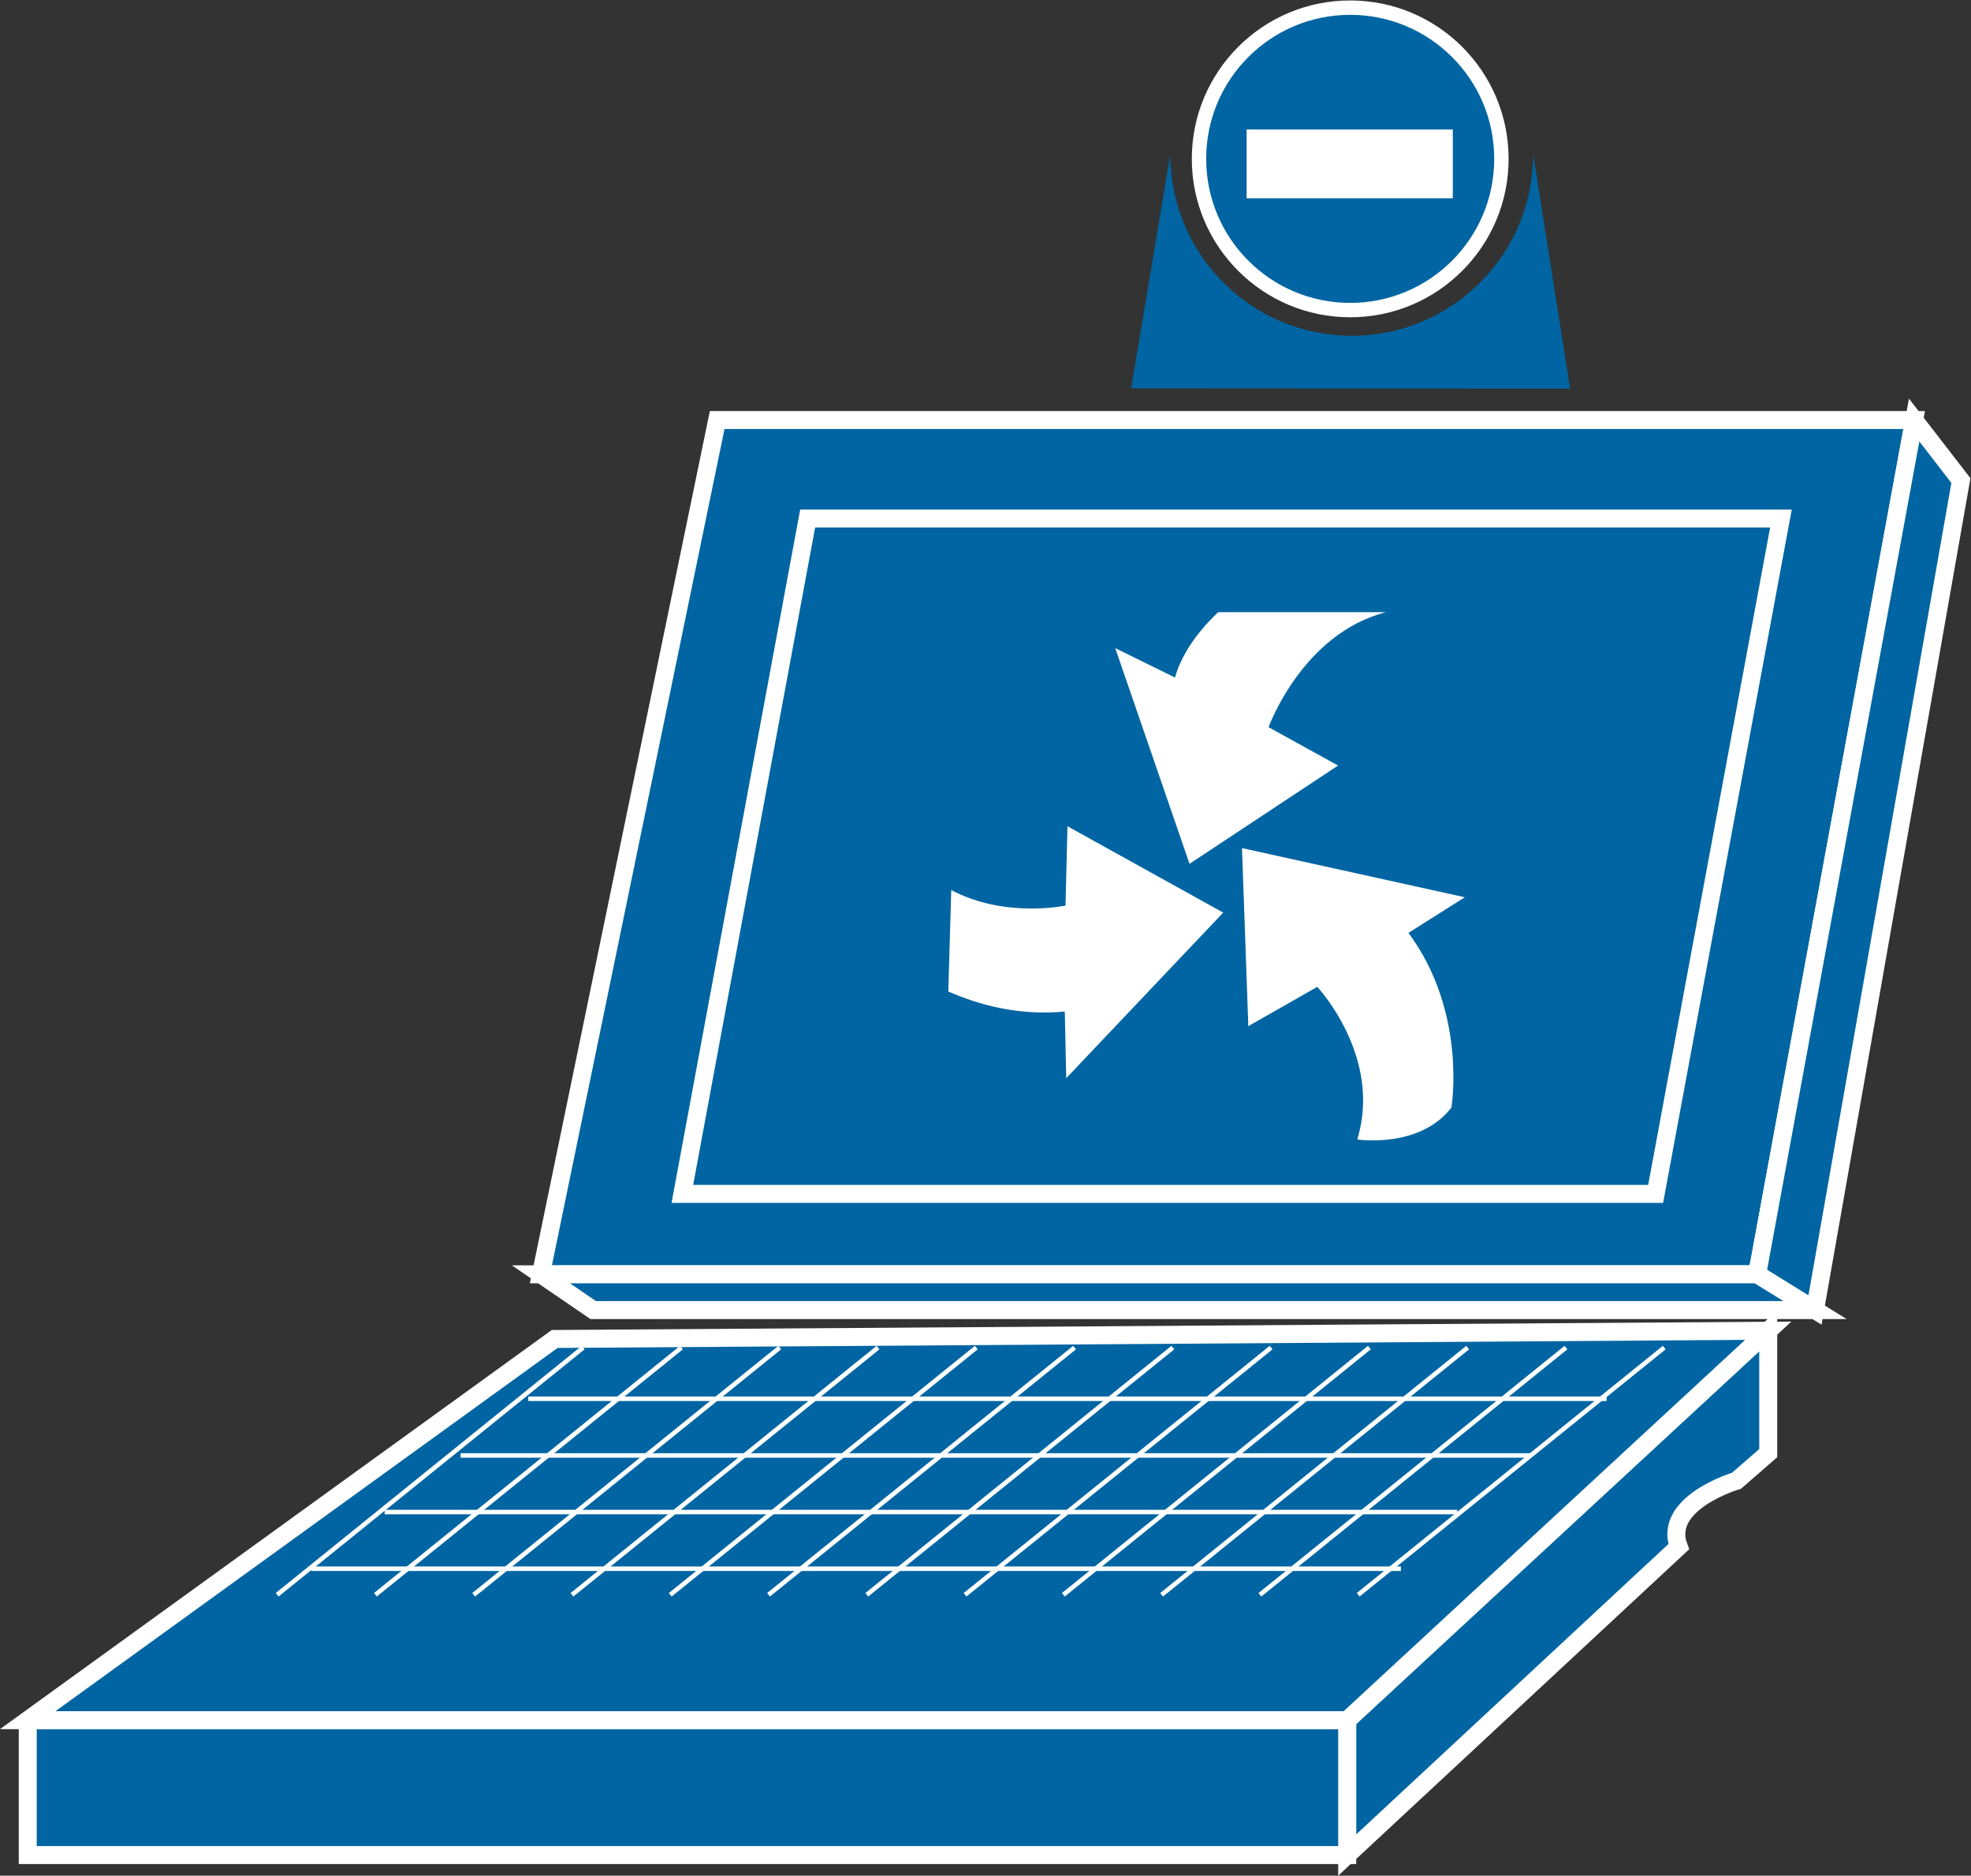 <?xml version="1.0" encoding="UTF-8" standalone="no"?>
<svg
   xmlns:dc="http://purl.org/dc/elements/1.1/"
   xmlns:cc="http://creativecommons.org/ns#"
   xmlns:rdf="http://www.w3.org/1999/02/22-rdf-syntax-ns#"
   xmlns:svg="http://www.w3.org/2000/svg"
   xmlns="http://www.w3.org/2000/svg"
   viewBox="0 0 58.48 55.64"
   height="55.64"
   width="58.48"
   xml:space="preserve"
   id="svg2"
   version="1.1"><rect x="0" y="0" width="58.48" height="55.64" fill="#333333" stroke="none"/><defs
     id="defs6" /><g
     transform="matrix(1.333,0,0,-1.333,0,55.64)"
     id="g10"><g
       transform="scale(0.1)"
       id="g12"><path
         id="path14"
         style="fill:#0065A2;fill-opacity:1;fill-rule:nonzero;stroke:none"
         d="m 391.113,133.828 34.942,190.106 H 159.633 L 120.395,133.828 h 270.718" /><path
         id="path16"
         style="fill:none;stroke:#ffffff;stroke-width:4;stroke-linecap:butt;stroke-linejoin:miter;stroke-miterlimit:4;stroke-dasharray:none;stroke-opacity:1"
         d="m 391.113,133.828 34.942,190.106 H 159.633 L 120.395,133.828 Z" /><path
         id="path18"
         style="fill:#0065A2;fill-opacity:1;fill-rule:nonzero;stroke:none"
         d="m 426.055,323.934 10.41,-13.473 -32.481,-184.59 -12.871,7.957 34.942,190.106" /><path
         id="path20"
         style="fill:none;stroke:#ffffff;stroke-width:4;stroke-linecap:butt;stroke-linejoin:miter;stroke-miterlimit:4;stroke-dasharray:none;stroke-opacity:1"
         d="m 426.055,323.934 10.41,-13.473 -32.481,-184.59 -12.871,7.957 z" /><path
         id="path22"
         style="fill:#0065A2;fill-opacity:1;fill-rule:nonzero;stroke:none"
         d="m 120.395,133.828 11.64,-7.957 h 271.949 l -12.871,7.957 H 120.395" /><path
         id="path24"
         style="fill:none;stroke:#ffffff;stroke-width:4;stroke-linecap:butt;stroke-linejoin:miter;stroke-miterlimit:4;stroke-dasharray:none;stroke-opacity:1"
         d="m 120.395,133.828 11.64,-7.957 h 271.949 l -12.871,7.957 z" /><path
         id="path26"
         style="fill:#0065A2;fill-opacity:1;fill-rule:nonzero;stroke:none"
         d="M 393.574,121.27 V 94.023 l -7.051,-6.133 c 0,0 -16.543,-4.891 -12.871,-14.688 L 299.863,4.59 V 34.609 l 93.711,86.661" /><path
         id="path28"
         style="fill:none;stroke:#ffffff;stroke-width:4;stroke-linecap:butt;stroke-linejoin:miter;stroke-miterlimit:4;stroke-dasharray:none;stroke-opacity:1"
         d="M 393.574,121.27 V 94.023 l -7.051,-6.133 c 0,0 -16.543,-4.891 -12.871,-14.688 L 299.863,4.59 V 34.609 Z" /><path
         id="path30"
         style="fill:#0065A2;fill-opacity:1;fill-rule:nonzero;stroke:none"
         d="m 6.176,4.59 h 293.688 v 30.02 H 6.176 Z" /><path
         id="path32"
         style="fill:none;stroke:#ffffff;stroke-width:4;stroke-linecap:butt;stroke-linejoin:miter;stroke-miterlimit:4;stroke-dasharray:none;stroke-opacity:1"
         d="M 6.176,34.609 V 4.59 H 299.863 V 34.609 H 6.176" /><path
         id="path34"
         style="fill:#0065A2;fill-opacity:1;fill-rule:nonzero;stroke:none"
         d="M 123.461,119.434 393.574,121.27 299.863,34.609 H 6.176 L 123.461,119.434" /><path
         id="path36"
         style="fill:none;stroke:#ffffff;stroke-width:4;stroke-linecap:butt;stroke-linejoin:miter;stroke-miterlimit:4;stroke-dasharray:none;stroke-opacity:1"
         d="M 123.461,119.434 393.574,121.27 299.863,34.609 H 6.176 Z" /><path
         id="path38"
         style="fill:#0065A2;fill-opacity:1;fill-rule:nonzero;stroke:none"
         d="m 368.516,151.719 27.89,150.293 H 179.77 L 151.879,151.719 h 216.637" /><path
         id="path40"
         style="fill:none;stroke:#ffffff;stroke-width:4;stroke-linecap:butt;stroke-linejoin:miter;stroke-miterlimit:4;stroke-dasharray:none;stroke-opacity:1"
         d="m 368.516,151.719 27.89,150.293 H 179.77 L 151.879,151.719 Z" /><path
         id="path42"
         style="fill:none;stroke:#ffffff;stroke-width:1;stroke-linecap:butt;stroke-linejoin:round;stroke-miterlimit:4;stroke-dasharray:none;stroke-opacity:1"
         d="M 129.809,117.52 61.684,62.508" /><path
         id="path44"
         style="fill:none;stroke:#ffffff;stroke-width:1;stroke-linecap:butt;stroke-linejoin:round;stroke-miterlimit:4;stroke-dasharray:none;stroke-opacity:1"
         d="M 151.684,117.52 83.559,62.508" /><path
         id="path46"
         style="fill:none;stroke:#ffffff;stroke-width:1;stroke-linecap:butt;stroke-linejoin:round;stroke-miterlimit:4;stroke-dasharray:none;stroke-opacity:1"
         d="M 173.559,117.52 105.434,62.508" /><path
         id="path48"
         style="fill:none;stroke:#ffffff;stroke-width:1;stroke-linecap:butt;stroke-linejoin:round;stroke-miterlimit:4;stroke-dasharray:none;stroke-opacity:1"
         d="M 195.434,117.52 127.309,62.508" /><path
         id="path50"
         style="fill:none;stroke:#ffffff;stroke-width:1;stroke-linecap:butt;stroke-linejoin:round;stroke-miterlimit:4;stroke-dasharray:none;stroke-opacity:1"
         d="M 217.305,117.52 149.184,62.508" /><path
         id="path52"
         style="fill:none;stroke:#ffffff;stroke-width:1;stroke-linecap:butt;stroke-linejoin:round;stroke-miterlimit:4;stroke-dasharray:none;stroke-opacity:1"
         d="M 239.18,117.52 171.059,62.508" /><path
         id="path54"
         style="fill:none;stroke:#ffffff;stroke-width:1;stroke-linecap:butt;stroke-linejoin:round;stroke-miterlimit:4;stroke-dasharray:none;stroke-opacity:1"
         d="M 261.055,117.52 192.934,62.508" /><path
         id="path56"
         style="fill:none;stroke:#ffffff;stroke-width:1;stroke-linecap:butt;stroke-linejoin:round;stroke-miterlimit:4;stroke-dasharray:none;stroke-opacity:1"
         d="M 282.93,117.52 214.805,62.508" /><path
         id="path58"
         style="fill:none;stroke:#ffffff;stroke-width:1;stroke-linecap:butt;stroke-linejoin:round;stroke-miterlimit:4;stroke-dasharray:none;stroke-opacity:1"
         d="M 304.805,117.52 236.68,62.508" /><path
         id="path60"
         style="fill:none;stroke:#ffffff;stroke-width:1;stroke-linecap:butt;stroke-linejoin:round;stroke-miterlimit:4;stroke-dasharray:none;stroke-opacity:1"
         d="M 326.68,117.52 258.555,62.508" /><path
         id="path62"
         style="fill:none;stroke:#ffffff;stroke-width:1;stroke-linecap:butt;stroke-linejoin:round;stroke-miterlimit:4;stroke-dasharray:none;stroke-opacity:1"
         d="M 348.555,117.52 280.43,62.508" /><path
         id="path64"
         style="fill:none;stroke:#ffffff;stroke-width:1;stroke-linecap:butt;stroke-linejoin:round;stroke-miterlimit:4;stroke-dasharray:none;stroke-opacity:1"
         d="M 370.43,117.52 302.305,62.508" /><path
         id="path66"
         style="fill:none;stroke:#ffffff;stroke-width:1;stroke-linecap:butt;stroke-linejoin:round;stroke-miterlimit:4;stroke-dasharray:none;stroke-opacity:1"
         d="M 69.301,68.309 H 311.816" /><path
         id="path68"
         style="fill:none;stroke:#ffffff;stroke-width:1;stroke-linecap:butt;stroke-linejoin:round;stroke-miterlimit:4;stroke-dasharray:none;stroke-opacity:1"
         d="M 85.609,80.918 H 324.375" /><path
         id="path70"
         style="fill:none;stroke:#ffffff;stroke-width:1;stroke-linecap:butt;stroke-linejoin:round;stroke-miterlimit:4;stroke-dasharray:none;stroke-opacity:1"
         d="M 102.523,93.516 H 340.664" /><path
         id="path72"
         style="fill:none;stroke:#ffffff;stroke-width:1;stroke-linecap:butt;stroke-linejoin:round;stroke-miterlimit:4;stroke-dasharray:none;stroke-opacity:1"
         d="M 117.582,106.133 H 357.598" /><path
         id="path74"
         style="fill:#0065A2;fill-opacity:1;fill-rule:nonzero;stroke:none"
         d="m 300.527,348.398 c 18.594,0 33.661,15.067 33.661,33.661 0,18.586 -15.067,33.644 -33.661,33.644 -18.586,0 -33.652,-15.058 -33.652,-33.644 0,-18.594 15.066,-33.661 33.652,-33.661" /><path
         id="path76"
         style="fill:none;stroke:#ffffff;stroke-width:3.2;stroke-linecap:butt;stroke-linejoin:miter;stroke-miterlimit:4;stroke-dasharray:none;stroke-opacity:1"
         d="m 300.527,348.398 c 18.594,0 33.661,15.067 33.661,33.661 0,18.586 -15.067,33.644 -33.661,33.644 -18.586,0 -33.652,-15.058 -33.652,-33.644 0,-18.594 15.066,-33.661 33.652,-33.661 z" /><path
         id="path78"
         style="fill:#0065A2;fill-opacity:1;fill-rule:nonzero;stroke:none"
         d="m 251.777,330.977 8.711,52.089 c 0,-22.304 18.075,-40.382 40.379,-40.382 22.317,0 40.395,18.078 40.395,40.382 l 8.211,-52.148 -97.696,0.059" /><path
         id="path80"
         style="fill:#ffffff;fill-opacity:1;fill-rule:nonzero;stroke:none"
         d="m 323.367,373.281 v 15.305 h -45.894 v -15.305 h 45.894" /><path
         id="path82"
         style="fill:#ffffff;fill-opacity:1;fill-rule:nonzero;stroke:none"
         d="m 271.172,281.172 h 37.324 c -18.66,-4.793 -26.133,-25.594 -26.133,-25.594 l 15.469,-8.535 -33.066,-21.867 -16.536,47.996 13.313,-6.551 c 2.129,8 9.629,14.551 9.629,14.551" /><path
         id="path84"
         style="fill:#ffffff;fill-opacity:1;fill-rule:nonzero;stroke:none"
         d="m 302.102,163.836 c 5.652,18.43 -8.899,33.957 -8.899,33.957 l -15.351,-8.742 -1.407,39.621 49.59,-10.938 -12.539,-7.929 c 13.137,-17.696 9.563,-38.867 9.563,-38.867 -7.09,-9.227 -20.957,-7.102 -20.957,-7.102" /><path
         id="path86"
         style="fill:#ffffff;fill-opacity:1;fill-rule:nonzero;stroke:none"
         d="m 211.73,219.336 c 11.969,-6.348 25.438,-3.457 25.438,-3.457 l 0.43,17.656 34.668,-19.219 -34.942,-36.847 -0.32,14.836 c -10.227,-0.996 -19.234,1.504 -25.93,4.461 l 0.656,22.57" /></g></g></svg>